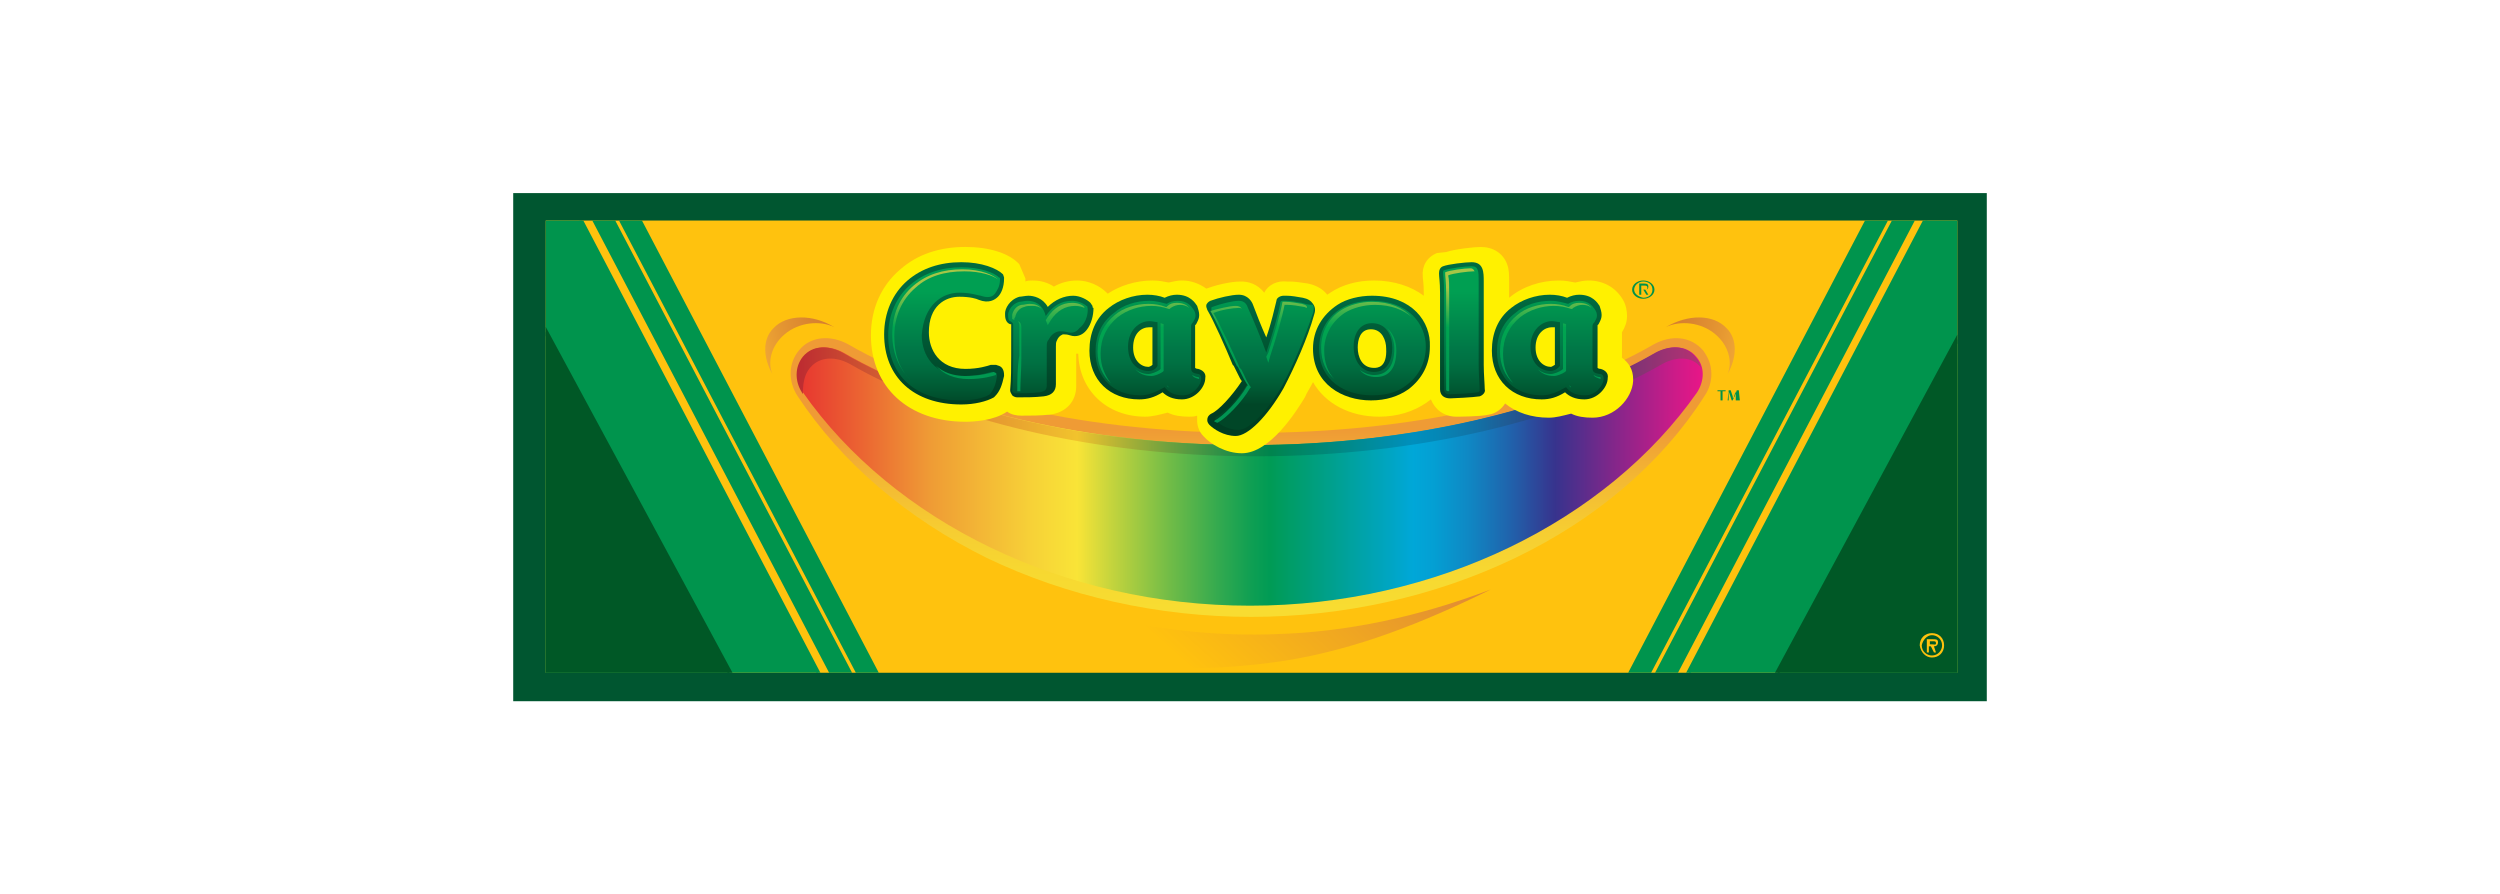 <?xml version="1.0" encoding="utf-8"?>
<!-- Generator: Adobe Illustrator 17.1.0, SVG Export Plug-In . SVG Version: 6.00 Build 0)  -->
<!DOCTYPE svg PUBLIC "-//W3C//DTD SVG 1.1//EN" "http://www.w3.org/Graphics/SVG/1.1/DTD/svg11.dtd">
<svg version="1.1" id="Layer_1" xmlns="http://www.w3.org/2000/svg" xmlns:xlink="http://www.w3.org/1999/xlink" x="0px" y="0px"
	 viewBox="0 0 246 88" enable-background="new 0 0 246 88" xml:space="preserve">
<g>
	<rect x="50.5" y="19" fill-rule="evenodd" clip-rule="evenodd" fill="#005630" width="145" height="50"/>
	<g>
		<defs>
			<rect id="SVGID_1_" x="53.7" y="21.7" width="138.9" height="44.5"/>
		</defs>
		<use xlink:href="#SVGID_1_"  overflow="visible" fill="#FFC20E"/>
		<clipPath id="SVGID_2_">
			<use xlink:href="#SVGID_1_"  overflow="visible"/>
		</clipPath>
		<g clip-path="url(#SVGID_2_)">
			<g>
				<g>
					<polygon fill-rule="evenodd" clip-rule="evenodd" fill="#00944D" points="47.6,3.3 47.6,69 82,69 					"/>
					<path fill="#00944D" d="M82.3,69.2h-35V3.3l0.4-0.1L82.3,69.2z M47.8,68.8h33.9L47.8,4.1V68.8z"/>
				</g>
				<g>
					<polygon fill-rule="evenodd" clip-rule="evenodd" fill="#005826" points="46.5,19.3 46.5,69 73.3,69 					"/>
					<path fill="#005826" d="M73.7,69.2H46.3V19.3l0.4-0.1L73.7,69.2z M46.7,68.8H73L46.7,20.1V68.8z"/>
				</g>
				
					<rect x="22.3" y="35" transform="matrix(0.464 0.886 -0.886 0.464 67.751 -39.983)" fill="#00944D" width="89.2" height="2"/>
				
					<rect x="22.7" y="30.7" transform="matrix(0.464 0.886 -0.886 0.464 64.151 -42.608)" fill="#00944D" width="89.2" height="2"/>
			</g>
			<rect x="47.6" y="-7.9" fill="none" width="40.8" height="76.8"/>
		</g>
		<g clip-path="url(#SVGID_2_)">
			<g>
				<g>
					<polygon fill-rule="evenodd" clip-rule="evenodd" fill="#00944D" points="199.1,3.3 199.1,69 164.7,69 					"/>
					<path fill="#00944D" d="M199.3,69.2h-35l0.2-0.3l34.4-65.7l0.4,0.1V69.2z M165,68.8h33.9V4.1L165,68.8z"/>
				</g>
				<g>
					<polygon fill-rule="evenodd" clip-rule="evenodd" fill="#005826" points="200.2,19.3 200.2,69 173.4,69 					"/>
					<path fill="#005826" d="M200.4,69.2H173l0.2-0.3L200,19.2l0.4,0.1V69.2z M173.7,68.8H200V20.1L173.7,68.8z"/>
				</g>
				
					<rect x="178.8" y="-8.6" transform="matrix(0.886 0.464 -0.464 0.886 37.15 -79.224)" fill="#00944D" width="2" height="89.2"/>
				
					<rect x="178.4" y="-12.9" transform="matrix(0.886 0.464 -0.464 0.886 35.122 -79.541)" fill="#00944D" width="2" height="89.2"/>
			</g>
			<rect x="158.3" y="-7.9" fill="none" width="40.8" height="76.8"/>
		</g>
	</g>
	<path fill-rule="evenodd" clip-rule="evenodd" fill="#FFC20E" d="M190.1,64.7c0.7,0,1.2-0.5,1.2-1.2c0-0.7-0.5-1.2-1.2-1.2
		c-0.7,0-1.2,0.5-1.2,1.2C189,64.2,189.5,64.7,190.1,64.7z M190.1,62.5c0.5,0,1,0.4,1,1c0,0.5-0.4,1-1,1c-0.5,0-1-0.4-1-1
		C189.2,63,189.6,62.5,190.1,62.5z M190.3,63.6c0.2,0,0.4-0.1,0.4-0.4c0-0.3-0.2-0.3-0.5-0.3h-0.6v1.3h0.2v-0.6h0.2l0.3,0.6h0.2
		L190.3,63.6z M190.2,63.1c0.2,0,0.3,0,0.3,0.2c0,0.2-0.2,0.1-0.4,0.1h-0.2v-0.3H190.2z"/>
	<g>
		
			<linearGradient id="SVGID_3_" gradientUnits="userSpaceOnUse" x1="310.19" y1="410.684" x2="310.19" y2="391.844" gradientTransform="matrix(1 0 0 1 -187.166 -349.513)">
			<stop  offset="0" style="stop-color:#F8DD31"/>
			<stop  offset="0.241" style="stop-color:#F7D931"/>
			<stop  offset="0.492" style="stop-color:#F6CC32"/>
			<stop  offset="0.746" style="stop-color:#F3B833"/>
			<stop  offset="1" style="stop-color:#EF9B35"/>
		</linearGradient>
		<path fill="url(#SVGID_3_)" d="M167.6,34.5c-1.2-1.4-3.1-1.6-4.9-0.6c-9.5,5.5-24,8.7-39.6,8.7c-15.7,0-30.1-3.2-39.6-8.7
			c-1.8-1-3.8-0.8-4.9,0.6c-1,1.2-1.1,3-0.1,4.5c4.3,6.5,10.7,12,18.6,15.9c7.9,3.8,16.9,5.8,26,5.8c9.1,0,18.1-2,26-5.8
			c7.9-3.8,14.4-9.3,18.6-15.9c0.5-0.7,0.7-1.5,0.7-2.2C168.4,35.9,168.1,35.2,167.6,34.5z"/>
		<g>
			<g>
				
					<linearGradient id="SVGID_4_" gradientUnits="userSpaceOnUse" x1="205.596" y1="-368.061" x2="237.32" y2="-397.547" gradientTransform="matrix(0.98 0 0 0.813 -98.621 369.051)">
					<stop  offset="0.324" style="stop-color:#FFC20E"/>
					<stop  offset="0.651" style="stop-color:#F0A721"/>
					<stop  offset="0.978" style="stop-color:#DF8836"/>
				</linearGradient>
				<path fill="url(#SVGID_4_)" d="M93.1,62.1c11.9,3.6,23.2,4.5,33.4,2.9c6.9-1.1,13.5-3.7,20.2-7c-7.1,2.7-14.2,4.2-21.2,4.4
					c-10.4,0.4-21.3-2-32.5-7"/>
			</g>
			<g>
				
					<linearGradient id="SVGID_5_" gradientUnits="userSpaceOnUse" x1="8248.076" y1="1219.615" x2="8255.3" y2="1219.615" gradientTransform="matrix(-0.979 -0.204 -0.204 0.979 8494.423 523.038)">
					<stop  offset="0" style="stop-color:#EEA434"/>
					<stop  offset="0.243" style="stop-color:#E59732"/>
					<stop  offset="0.689" style="stop-color:#D98430"/>
					<stop  offset="1" style="stop-color:#D47D2F"/>
				</linearGradient>
				<path fill="url(#SVGID_5_)" d="M169.9,32.3c1.1,1.1,1,2.9,0.1,4.5c0.5-1.2,0.1-2.8-1.2-3.9c-1.4-1.2-3.5-1.4-4.9-0.7
					C166.1,30.9,168.6,30.9,169.9,32.3z"/>
			</g>
			<g>
				
					<linearGradient id="SVGID_6_" gradientUnits="userSpaceOnUse" x1="1013.055" y1="-287.99" x2="1020.28" y2="-287.99" gradientTransform="matrix(0.979 -0.204 0.204 0.979 -857.747 523.038)">
					<stop  offset="0" style="stop-color:#EEA434"/>
					<stop  offset="0.243" style="stop-color:#E59732"/>
					<stop  offset="0.689" style="stop-color:#D98430"/>
					<stop  offset="1" style="stop-color:#D47D2F"/>
				</linearGradient>
				<path fill="url(#SVGID_6_)" d="M76.1,32.3c-1.1,1.1-1,2.9-0.1,4.5c-0.5-1.2-0.1-2.8,1.2-3.9c1.4-1.2,3.5-1.4,4.9-0.7
					C80,30.9,77.4,30.9,76.1,32.3z"/>
			</g>
		</g>
		
			<linearGradient id="SVGID_7_" gradientUnits="userSpaceOnUse" x1="235.16" y1="376.008" x2="324.226" y2="376.008" gradientTransform="matrix(1 0 0 1 -156.671 -329.173)">
			<stop  offset="0" style="stop-color:#E73530"/>
			<stop  offset="7.009319e-02" style="stop-color:#EB6432"/>
			<stop  offset="0.146" style="stop-color:#EF9B35"/>
			<stop  offset="0.164" style="stop-color:#F0A435"/>
			<stop  offset="0.26" style="stop-color:#F7D237"/>
			<stop  offset="0.309" style="stop-color:#F9E437"/>
			<stop  offset="0.347" style="stop-color:#C4D43D"/>
			<stop  offset="0.411" style="stop-color:#71BC47"/>
			<stop  offset="0.464" style="stop-color:#34AA4F"/>
			<stop  offset="0.502" style="stop-color:#0E9F53"/>
			<stop  offset="0.522" style="stop-color:#009B55"/>
			<stop  offset="0.68" style="stop-color:#00A7D8"/>
			<stop  offset="0.703" style="stop-color:#049FD3"/>
			<stop  offset="0.741" style="stop-color:#0F88C4"/>
			<stop  offset="0.787" style="stop-color:#2063AC"/>
			<stop  offset="0.837" style="stop-color:#37338D"/>
			<stop  offset="0.903" style="stop-color:#84268A"/>
			<stop  offset="0.969" style="stop-color:#CC1B88"/>
			<stop  offset="1" style="stop-color:#E81687"/>
		</linearGradient>
		<path fill="url(#SVGID_7_)" d="M166.9,35.1c-1-1.2-2.6-1.1-3.9-0.4c-9.5,5.5-24,9.1-40,9.1h0c-16,0-30.5-3.6-40-9.1
			c-1.3-0.7-2.9-0.8-3.9,0.4c-0.8,1-0.8,2.4-0.1,3.5c8.9,12.7,25.6,21,44,21c18.3,0,35.1-8.3,44-21
			C167.7,37.5,167.8,36.1,166.9,35.1z"/>
		
			<linearGradient id="SVGID_8_" gradientUnits="userSpaceOnUse" x1="94.099" y1="63.718" x2="183.101" y2="63.718" gradientTransform="matrix(1 0 0 1 -15.61 -24.194)">
			<stop  offset="0" style="stop-color:#BD2B31"/>
			<stop  offset="0.146" style="stop-color:#DD7932"/>
			<stop  offset="0.309" style="stop-color:#F1C32D"/>
			<stop  offset="0.343" style="stop-color:#C4B733"/>
			<stop  offset="0.408" style="stop-color:#71A23E"/>
			<stop  offset="0.462" style="stop-color:#349246"/>
			<stop  offset="0.502" style="stop-color:#0E884B"/>
			<stop  offset="0.522" style="stop-color:#00844D"/>
			<stop  offset="0.68" style="stop-color:#008FBD"/>
			<stop  offset="0.708" style="stop-color:#0587B6"/>
			<stop  offset="0.753" style="stop-color:#1370A5"/>
			<stop  offset="0.809" style="stop-color:#294B88"/>
			<stop  offset="0.837" style="stop-color:#363677"/>
			<stop  offset="0.872" style="stop-color:#543576"/>
			<stop  offset="0.959" style="stop-color:#9B3273"/>
			<stop  offset="1" style="stop-color:#B73172"/>
		</linearGradient>
		<path fill="url(#SVGID_8_)" d="M79.7,36.2c1-1.2,2.6-1.1,3.9-0.4c9.5,5.5,24,9.1,40,9.1h0c16,0,30.5-3.6,40-9.1
			c1.3-0.7,2.9-0.8,3.8,0.4c-0.1-0.4-0.3-0.8-0.6-1.1c-1-1.2-2.6-1.1-3.9-0.4c-9.5,5.5-24,9.1-40,9.1h0c-16,0-30.5-3.6-40-9.1
			c-1.3-0.7-2.9-0.8-3.9,0.4c-0.8,1-0.8,2.4-0.1,3.5c0,0.1,0.1,0.1,0.1,0.2C79,37.9,79.1,36.9,79.7,36.2z"/>
		<g>
			<path fill="#FFF100" d="M141.4,24.9c-1,0.4-1.5,1.3-1.4,2.3c0,0,0,0,0,0c0,0.3,0.1,0.6,0.1,1.7v0.2c-1.2-0.9-2.9-1.5-4.9-1.5h0
				c-1.6,0-3.1,0.4-4.3,1.2c-0.1,0.1-0.2,0.1-0.3,0.2c-0.3-0.4-0.9-0.9-1.9-1.1c0,0,0,0,0,0c-0.7-0.1-1.3-0.2-1.8-0.2
				c0,0-0.3,0-0.3,0c-0.9-0.1-1.8,0.3-2.2,1.1c-0.7-0.9-1.6-1.1-2.3-1.1c-1.1,0-2.6,0.4-3.4,0.7l0,0c0,0,0,0,0,0
				c-0.7-0.5-1.5-0.8-2.4-0.8c-0.4,0-0.9,0.1-1.3,0.2c-0.5-0.1-1-0.2-1.6-0.2c-1.6,0-3.2,0.5-4.4,1.3l-0.1-0.1
				c-0.7-0.7-1.8-1.2-2.9-1.2c-0.8,0-1.6,0.2-2.3,0.6c-0.6-0.4-1.3-0.6-2.1-0.6c-0.2,0-0.5,0-0.7,0.1c0-0.1,0-0.1,0-0.2
				c0,0,0-0.1,0-0.1c0,0-0.6-1.4-0.6-1.4l0,0c-1-1.1-3-1.7-5.3-1.7c-2.5,0-4.7,0.7-6.4,2.2c-1.9,1.6-2.9,3.9-2.9,6.5
				c0,5.1,3.7,8.5,9.3,8.5c0.8,0,2.8-0.1,4.1-1c0.4,0.3,0.9,0.4,1.4,0.4h0c1,0,1.8,0,2.8-0.1c1.6-0.2,2.6-1.3,2.6-2.8
				c0,0,0-2.4,0-3.2c0.1,0,0.1,0,0.2,0c0.1,3.6,2.8,6.2,6.6,6.2c0.7,0,1.4-0.2,2.2-0.4c0.6,0.3,1.3,0.4,2.1,0.4c0.3,0,0.5,0,0.8-0.1
				c0,0.1,0,0.3,0,0.4v0.1c0,0.5,0.2,1.1,0.6,1.5c0.7,0.8,2.2,1.7,3.8,1.7c2.8,0,5.4-4.2,6.2-5.5c0.2-0.5,0.5-0.9,0.8-1.5
				c1.2,2.1,3.6,3.4,6.5,3.4c1.8,0,3.4-0.5,4.7-1.4c0.1-0.1,0.3-0.2,0.4-0.3c0.4,1,1.3,1.7,2.5,1.7c0,0,2.4,0,3.2-0.2c0,0,0,0,0,0
				c0.7-0.1,1.3-0.6,1.6-1.1c1.1,0.9,2.6,1.4,4.3,1.4c0.7,0,1.4-0.2,2.2-0.4c0.6,0.3,1.3,0.4,2.1,0.4c2.2,0,3.9-1.9,4-3.6
				c0-0.1,0-0.1,0-0.2c0-0.9-0.4-1.6-1.1-2.1c0-0.9,0-2,0-2.5c0.3-0.5,0.5-1,0.5-1.6c0-0.5-0.1-1.1-0.4-1.6
				c-0.7-1.2-1.9-1.9-3.4-1.9c-0.4,0-0.9,0.1-1.3,0.2c-0.5-0.1-1-0.2-1.6-0.2c-1.8,0-3.6,0.6-4.9,1.7c0,0,0,0,0,0v-1.5
				c0-0.7,0-1.3-0.2-1.8c-0.4-1.1-1.4-1.7-2.6-1.7c-0.6,0-2.5,0.2-3.4,0.5L141.4,24.9z"/>
		</g>
		<g>
			
				<linearGradient id="SVGID_9_" gradientUnits="userSpaceOnUse" x1="-971.412" y1="-807.665" x2="-971.412" y2="-793.343" gradientTransform="matrix(0.748 0 0 0.723 829.414 613.273)">
				<stop  offset="0" style="stop-color:#006A40"/>
				<stop  offset="1" style="stop-color:#003D22"/>
			</linearGradient>
			<path fill="url(#SVGID_9_)" d="M107.5,30.1L107.5,30.1l-0.2-0.3c-0.3-0.3-1-0.7-1.7-0.7c-0.9,0-1.8,0.4-2.5,1.1
				c-0.5-0.9-1.4-1.1-1.9-1.1c-0.3,0-0.7,0.1-0.9,0.1c0,0,0,0,0,0c-1,0.3-1.4,1.2-1.4,1.6c0,0.1,0,0.1,0,0.2c0,0.5,0.2,0.8,0.5,0.9
				c0,0,0,0,0.1,0c0,0,0,3.1,0,3.1c0,1.1,0,2.3-0.1,3.4l0,0c0,0,0,0,0,0c0,0.2,0.1,0.3,0.2,0.5c0.1,0.1,0.3,0.2,0.5,0.2h0
				c0.9,0,1.7,0,2.6-0.1c0.8-0.1,1.2-0.5,1.2-1.2v-3.7c0-0.3,0-0.4,0.1-0.6c0.2-0.5,0.6-0.6,0.6-0.6c0.2,0,0.4,0,0.7,0.1
				c0.6,0.2,1.2,0,1.6-0.5c0.5-0.6,0.7-1.5,0.7-2.2C107.5,30.3,107.5,30.2,107.5,30.1z"/>
			
				<linearGradient id="SVGID_10_" gradientUnits="userSpaceOnUse" x1="-943.654" y1="-807.671" x2="-943.654" y2="-793.344" gradientTransform="matrix(0.748 0 0 0.723 829.414 613.273)">
				<stop  offset="0" style="stop-color:#006A40"/>
				<stop  offset="1" style="stop-color:#003D22"/>
			</linearGradient>
			<path fill="url(#SVGID_10_)" d="M119.2,40.7c-0.2,0.1-0.4,0.3-0.4,0.6v0.1c0,0.1,0.1,0.3,0.2,0.4c0.4,0.4,1.4,1.1,2.6,1.1
				c1.2,0,3.1-1.9,4.7-4.7c1.1-2.1,2.4-5,3-7.2c0.1-0.3,0.2-0.7-0.1-1.1c-0.2-0.3-0.5-0.5-1-0.6c0,0,0,0,0,0
				c-0.6-0.1-1.1-0.2-1.6-0.2c0,0-0.3,0-0.3,0c-0.3,0-0.7,0.2-0.7,0.5l0,0c-0.2,0.8-0.5,2.2-1,3.6c-0.5-1.1-1-2.4-1.3-3.2
				c-0.1-0.3-0.5-1-1.4-1h0c-0.7,0-2,0.3-2.8,0.6l0,0c-0.2,0.1-0.3,0.2-0.4,0.4l0,0.2l0.1,0.3l0,0c0.6,1,1.8,3.7,2.5,5.4l0.1,0.1
				c0,0,0.6,1.2,0.6,1.2c0,0,0.1,0.2,0.2,0.3C121.2,39,119.9,40.4,119.2,40.7L119.2,40.7z"/>
			
				<linearGradient id="SVGID_11_" gradientUnits="userSpaceOnUse" x1="-928.829" y1="-807.664" x2="-928.829" y2="-793.342" gradientTransform="matrix(0.748 0 0 0.723 829.414 613.273)">
				<stop  offset="0" style="stop-color:#006A40"/>
				<stop  offset="1" style="stop-color:#003D22"/>
			</linearGradient>
			<path fill="url(#SVGID_11_)" d="M135,29.1L135,29.1c-1.2,0-2.5,0.3-3.4,0.9c-1.5,1-2.4,2.5-2.4,4.3c0,3.5,2.9,5.1,5.7,5.1
				c1.5,0,2.7-0.4,3.7-1.1c1.3-1,2.1-2.4,2.1-4.2C140.8,31.7,139,29.1,135,29.1z M135.2,36.2c-1.2,0-1.6-1.1-1.6-2
				c0-0.7,0.2-1.8,1.3-1.8h0c1.1,0,1.5,1.1,1.5,1.9C136.5,36.2,135.5,36.2,135.2,36.2z"/>
			
				<linearGradient id="SVGID_12_" gradientUnits="userSpaceOnUse" x1="-917.068" y1="-807.665" x2="-917.068" y2="-793.341" gradientTransform="matrix(0.748 0 0 0.723 829.414 613.273)">
				<stop  offset="0" style="stop-color:#006A40"/>
				<stop  offset="1" style="stop-color:#003D22"/>
			</linearGradient>
			<path fill="url(#SVGID_12_)" d="M146,35.9v-8.2c0-0.9,0-1.9-1.2-1.9c-0.6,0-2.3,0.2-2.8,0.4c0,0,0,0,0,0
				c-0.3,0.1-0.4,0.4-0.4,0.7l0,0c0,0.4,0.1,0.8,0.1,1.9v9.5c0,0.6,0.4,0.9,1,0.9c0.2,0,2.3-0.1,2.9-0.2l0,0
				c0.3-0.1,0.6-0.4,0.5-0.7l0,0C146.1,37.9,146,36.8,146,35.9z"/>
			
				<linearGradient id="SVGID_13_" gradientUnits="userSpaceOnUse" x1="-985.155" y1="-807.665" x2="-985.155" y2="-793.343" gradientTransform="matrix(0.748 0 0 0.723 829.414 613.273)">
				<stop  offset="0" style="stop-color:#006A40"/>
				<stop  offset="1" style="stop-color:#003D22"/>
			</linearGradient>
			<path fill="url(#SVGID_13_)" d="M98.3,36L98,35.9c0,0-0.4,0-0.4,0l-0.1,0c-0.3,0.1-1.2,0.4-2.5,0.4c-2.6,0-3.6-1.9-3.6-3.6
				c0-2.6,1.6-3.5,3-3.5c1.1,0,1.7,0.2,1.9,0.3c1,0.4,1.6,0,1.9-0.3c0.3-0.3,0.6-0.9,0.6-1.8l0-0.1L98.7,27l0,0
				c-0.6-0.6-2.1-1.2-4.1-1.2c-2.1,0-3.9,0.6-5.3,1.8c-1.5,1.3-2.3,3.2-2.3,5.3c0,4.2,2.9,6.9,7.6,6.9c1.3,0,2.5-0.3,3.2-0.7l0,0
				l0.1-0.1c0,0,0,0,0,0c0.5-0.5,0.7-1.1,0.9-2l0-0.1C98.8,36.4,98.6,36.1,98.3,36z"/>
			
				<linearGradient id="SVGID_14_" gradientUnits="userSpaceOnUse" x1="-958.287" y1="-807.667" x2="-958.287" y2="-793.344" gradientTransform="matrix(0.748 0 0 0.723 829.414 613.273)">
				<stop  offset="0" style="stop-color:#006A40"/>
				<stop  offset="1" style="stop-color:#003D22"/>
			</linearGradient>
			<path fill="url(#SVGID_14_)" d="M117.9,36.3c-0.2,0-0.3-0.1-0.3-0.1c0,0,0,0,0-0.2v-4c0,0,0,0,0.1-0.1c0,0,0.1-0.2,0.1-0.2
				c0,0,0,0,0,0c0.1-0.2,0.2-0.4,0.2-0.7c0-0.3-0.1-0.6-0.2-0.9c-0.2-0.3-0.7-1.1-2-1.1c-0.4,0-0.8,0.1-1.2,0.3
				c-0.5-0.2-1.1-0.3-1.7-0.3c-1.4,0-2.8,0.5-3.8,1.3c-1.3,1-1.9,2.5-1.9,4.2c0,2.9,2,4.8,4.9,4.8c0.8,0,1.5-0.2,2.3-0.7
				c0.4,0.4,1,0.7,1.9,0.7c1.3,0,2.3-1.2,2.3-2.1C118.7,36.7,118.3,36.4,117.9,36.3z M113,36.1c-0.7,0-1.5-0.6-1.5-1.9
				c0-1.4,0.8-2,1.6-2c0.1,0,0.2,0,0.3,0c0,0.6,0,3.3,0,3.7C113.3,36,113.1,36.1,113,36.1z"/>
			
				<linearGradient id="SVGID_15_" gradientUnits="userSpaceOnUse" x1="-951.396" y1="-797.786" x2="-951.396" y2="-797.786" gradientTransform="matrix(0.748 0 0 0.723 829.414 613.273)">
				<stop  offset="0" style="stop-color:#006A40"/>
				<stop  offset="1" style="stop-color:#003D22"/>
			</linearGradient>
			<polygon fill="url(#SVGID_15_)" points="118.1,36.3 118.1,36.3 118.2,36.3 			"/>
			
				<linearGradient id="SVGID_16_" gradientUnits="userSpaceOnUse" x1="-905.378" y1="-807.667" x2="-905.378" y2="-793.344" gradientTransform="matrix(0.748 0 0 0.723 829.414 613.273)">
				<stop  offset="0" style="stop-color:#006A40"/>
				<stop  offset="1" style="stop-color:#003D22"/>
			</linearGradient>
			<path fill="url(#SVGID_16_)" d="M157.5,36.3C157.5,36.3,157.5,36.3,157.5,36.3c-0.2,0-0.3-0.1-0.3-0.1c0,0,0,0,0-0.2v-4
				c0,0,0,0,0.1-0.1c0,0,0.1-0.2,0.1-0.2c0,0,0,0,0,0c0.1-0.2,0.2-0.4,0.2-0.7c0-0.3-0.1-0.6-0.2-0.9c-0.2-0.3-0.7-1.1-2-1.1
				c-0.4,0-0.8,0.1-1.2,0.3c-0.5-0.2-1.1-0.3-1.7-0.3c-1.4,0-2.8,0.5-3.8,1.3c-1.3,1-1.9,2.5-1.9,4.2c0,2.9,2,4.8,4.9,4.8
				c0.8,0,1.5-0.2,2.3-0.7c0.4,0.4,1,0.7,1.9,0.7c1.3,0,2.3-1.2,2.3-2.1C158.3,36.7,157.9,36.4,157.5,36.3z M152.6,36.1
				c-0.7,0-1.5-0.6-1.5-1.9c0-1.4,0.9-2,1.6-2c0.1,0,0.2,0,0.3,0c0,0.6,0,3.3,0,3.7C152.8,36,152.7,36.1,152.6,36.1z"/>
		</g>
		<g>
			
				<linearGradient id="SVGID_17_" gradientUnits="userSpaceOnUse" x1="-971.413" y1="-807.538" x2="-971.413" y2="-792.151" gradientTransform="matrix(0.748 0 0 0.723 829.414 612.55)">
				<stop  offset="0" style="stop-color:#009F52"/>
				<stop  offset="0.5" style="stop-color:#007847"/>
				<stop  offset="0.638" style="stop-color:#007042"/>
				<stop  offset="0.857" style="stop-color:#005933"/>
				<stop  offset="1" style="stop-color:#004627"/>
			</linearGradient>
			<path fill="url(#SVGID_17_)" d="M107,30.2c0,0,0-0.1-0.1-0.1l0,0c-0.2-0.2-0.8-0.5-1.4-0.5c-1.1,0-1.9,0.5-2.6,1.5
				c-0.3-1.2-1.1-1.5-1.8-1.5c-0.3,0-0.6,0.1-0.8,0.1c-1,0.3-1.1,1.2-1.1,1.2c0,0.4,0,0.6,0.2,0.7c0,0,0,0,0,0
				c0.2,0.1,0.3,0.2,0.3,0.4v3.1c0,1.1,0,2.3-0.1,3.4l0,0c0,0,0,0.1,0.1,0.1c0,0,0.1,0.1,0.1,0.1h0c0.9,0,1.7,0,2.5-0.1
				c0.6-0.1,0.7-0.3,0.7-0.7v-3.7c0-0.4,0-0.6,0.2-0.8c0.3-0.6,0.8-0.8,1.1-0.8c0.2,0,0.4,0,0.8,0.1c0.4,0.1,0.8,0,1.1-0.4
				C107,31.7,107.1,30.6,107,30.2z"/>
			
				<linearGradient id="SVGID_18_" gradientUnits="userSpaceOnUse" x1="-943.656" y1="-807.538" x2="-943.656" y2="-792.153" gradientTransform="matrix(0.748 0 0 0.723 829.414 612.55)">
				<stop  offset="0" style="stop-color:#009F52"/>
				<stop  offset="0.5" style="stop-color:#007847"/>
				<stop  offset="0.638" style="stop-color:#007042"/>
				<stop  offset="0.857" style="stop-color:#005933"/>
				<stop  offset="1" style="stop-color:#004627"/>
			</linearGradient>
			<path fill="url(#SVGID_18_)" d="M128.1,29.8C128.1,29.8,128.1,29.8,128.1,29.8c-0.6-0.1-1.1-0.2-1.6-0.2c0,0-0.3,0-0.3,0
				c-0.1,0-0.2,0.1-0.2,0.1l0,0c-0.2,1.2-0.8,3.2-1.4,5c-0.5-1.4-1.3-3.3-1.8-4.4c-0.1-0.3-0.3-0.7-0.9-0.7h0
				c-0.6,0-1.8,0.3-2.6,0.6l0,0c-0.1,0-0.1,0.1-0.1,0.1c0,0,0,0,0,0.1c0,0,0,0.1,0,0.1l0,0c0.6,1,1.8,3.8,2.6,5.4l0.1,0.1
				c0,0,0.6,1.2,0.6,1.2c0.1,0.3,0.2,0.5,0.3,0.5c-0.8,1.4-2.3,2.9-3.1,3.3l0,0c-0.1,0-0.1,0.1-0.1,0.2v0.1c0,0,0,0.1,0.1,0.1
				c0.3,0.4,1.2,0.9,2.2,0.9c0.9,0,2.7-1.6,4.3-4.4c1.1-2,2.3-5,3-7.1c0.1-0.3,0.1-0.6,0-0.8C128.7,30,128.4,29.9,128.1,29.8z"/>
			
				<linearGradient id="SVGID_19_" gradientUnits="userSpaceOnUse" x1="-928.829" y1="-807.538" x2="-928.829" y2="-792.15" gradientTransform="matrix(0.748 0 0 0.723 829.414 612.55)">
				<stop  offset="0" style="stop-color:#009F52"/>
				<stop  offset="0.5" style="stop-color:#007847"/>
				<stop  offset="0.638" style="stop-color:#007042"/>
				<stop  offset="0.857" style="stop-color:#005933"/>
				<stop  offset="1" style="stop-color:#004627"/>
			</linearGradient>
			<path fill="url(#SVGID_19_)" d="M135,29.6L135,29.6c-1.2,0-2.3,0.3-3.1,0.8c-1.4,0.9-2.1,2.3-2.1,3.9c0,3.2,2.6,4.6,5.2,4.6
				c1.4,0,2.5-0.3,3.4-1c1.2-0.9,1.9-2.2,1.9-3.8C140.3,31.9,138.6,29.6,135,29.6z M135.2,36.6c-1.2,0-2-1-2-2.5
				c0-1.4,0.7-2.3,1.8-2.3h0c1.4,0,2,1.2,2,2.4C137,35.3,136.6,36.6,135.2,36.6z"/>
			
				<linearGradient id="SVGID_20_" gradientUnits="userSpaceOnUse" x1="-917.067" y1="-807.539" x2="-917.067" y2="-792.152" gradientTransform="matrix(0.748 0 0 0.723 829.414 612.55)">
				<stop  offset="0" style="stop-color:#009F52"/>
				<stop  offset="0.5" style="stop-color:#007847"/>
				<stop  offset="0.638" style="stop-color:#007042"/>
				<stop  offset="0.857" style="stop-color:#005933"/>
				<stop  offset="1" style="stop-color:#004627"/>
			</linearGradient>
			<path fill="url(#SVGID_20_)" d="M145.5,35.9v-8.2c0-1,0-1.5-0.7-1.5c-0.6,0-2.2,0.2-2.7,0.4l0,0c-0.1,0-0.1,0.1-0.1,0.2l0,0
				c0,0.4,0.1,0.8,0.1,2v9.5c0,0.2,0.1,0.5,0.5,0.5c0.3,0,2.3-0.1,2.8-0.2l0,0c0.1,0,0.2-0.1,0.2-0.2l0,0
				C145.6,37.9,145.5,36.9,145.5,35.9z"/>
			
				<linearGradient id="SVGID_21_" gradientUnits="userSpaceOnUse" x1="-985.154" y1="-807.538" x2="-985.154" y2="-792.152" gradientTransform="matrix(0.748 0 0 0.723 829.414 612.55)">
				<stop  offset="0" style="stop-color:#009F52"/>
				<stop  offset="0.5" style="stop-color:#007847"/>
				<stop  offset="0.638" style="stop-color:#007042"/>
				<stop  offset="0.857" style="stop-color:#005933"/>
				<stop  offset="1" style="stop-color:#004627"/>
			</linearGradient>
			<path fill="url(#SVGID_21_)" d="M94.4,28.8c1.2,0,1.9,0.3,2.1,0.3c0.6,0.2,1.1,0.2,1.4-0.2c0.2-0.3,0.5-0.7,0.5-1.4l0-0.1
				c0,0,0-0.1-0.1-0.1l0,0c-0.5-0.5-1.9-1-3.7-1c-2,0-3.7,0.6-5,1.7c-1.4,1.2-2.2,3-2.2,5c0,4,2.7,6.4,7.1,6.4
				c1.2,0,2.3-0.2,2.9-0.6l0,0c0,0,0,0,0,0l0,0c0.4-0.5,0.6-1,0.7-1.8l0-0.1c0-0.1,0-0.2-0.1-0.2l-0.3-0.1c0,0-0.1,0-0.1,0l-0.1,0
				c-0.3,0.1-1.3,0.4-2.7,0.4c-2.8,0-4.1-2-4.1-4C90.9,30,92.7,28.8,94.4,28.8z"/>
			
				<linearGradient id="SVGID_22_" gradientUnits="userSpaceOnUse" x1="-958.287" y1="-807.538" x2="-958.287" y2="-792.151" gradientTransform="matrix(0.748 0 0 0.723 829.414 612.55)">
				<stop  offset="0" style="stop-color:#009F52"/>
				<stop  offset="0.5" style="stop-color:#007847"/>
				<stop  offset="0.638" style="stop-color:#007042"/>
				<stop  offset="0.857" style="stop-color:#005933"/>
				<stop  offset="1" style="stop-color:#004627"/>
			</linearGradient>
			<path fill="url(#SVGID_22_)" d="M117.9,36.8c-0.6-0.1-0.7-0.2-0.7-0.7v-4c0-0.2,0.1-0.3,0.2-0.4l0.1-0.2c0.2-0.3,0.2-0.7-0.1-1.1
				c-0.2-0.3-0.6-0.8-1.5-0.8c-0.4,0-0.8,0.1-1.1,0.3c-0.4-0.1-1-0.3-1.7-0.3c-1.3,0-2.6,0.4-3.5,1.2c-1.2,0.9-1.8,2.2-1.8,3.8
				c0,2.6,1.8,4.3,4.4,4.3c0.8,0,1.5-0.3,2.4-0.8c0.4,0.5,0.9,0.8,1.8,0.8c1.1,0,1.8-1.1,1.8-1.6C118.2,36.9,118,36.8,117.9,36.8z
				 M113,36.5c-1,0-2-0.7-2-2.4c0-1.6,1.1-2.5,2.1-2.5c0.3,0,0.6,0.1,0.8,0.1c0,0.2,0,4.2,0,4.3C113.7,36.4,113.3,36.5,113,36.5z"/>
			
				<linearGradient id="SVGID_23_" gradientUnits="userSpaceOnUse" x1="-905.376" y1="-807.538" x2="-905.376" y2="-792.151" gradientTransform="matrix(0.748 0 0 0.723 829.414 612.55)">
				<stop  offset="0" style="stop-color:#009F52"/>
				<stop  offset="0.5" style="stop-color:#007847"/>
				<stop  offset="0.638" style="stop-color:#007042"/>
				<stop  offset="0.857" style="stop-color:#005933"/>
				<stop  offset="1" style="stop-color:#004627"/>
			</linearGradient>
			<path fill="url(#SVGID_23_)" d="M157.4,36.8c-0.6-0.1-0.7-0.2-0.7-0.7v-4c0-0.2,0.1-0.3,0.2-0.4l0.1-0.2c0.2-0.3,0.2-0.7-0.1-1.1
				c-0.2-0.3-0.6-0.8-1.5-0.8c-0.4,0-0.8,0.1-1.1,0.3c-0.4-0.1-1-0.3-1.7-0.3c-1.3,0-2.6,0.4-3.5,1.2c-1.2,0.9-1.8,2.2-1.8,3.8
				c0,2.6,1.8,4.3,4.4,4.3c0.8,0,1.5-0.3,2.4-0.8c0.4,0.5,0.9,0.8,1.9,0.8c1.1,0,1.8-1.1,1.8-1.6C157.8,36.9,157.6,36.8,157.4,36.8z
				 M152.6,36.5c-1,0-2-0.7-2-2.4c0-1.6,1.1-2.5,2.1-2.5c0.3,0,0.6,0.1,0.8,0.1c0,0.2,0,4.2,0,4.3C153.2,36.4,152.8,36.5,152.6,36.5
				z"/>
		</g>
		<g>
			<g>
				
					<linearGradient id="SVGID_24_" gradientUnits="userSpaceOnUse" x1="-976.169" y1="-803.644" x2="-976.169" y2="-803.643" gradientTransform="matrix(0.748 0 0 0.723 829.414 612.55)">
					<stop  offset="5.618000e-03" style="stop-color:#A5C646"/>
					<stop  offset="0.365" style="stop-color:#00A550"/>
					<stop  offset="1" style="stop-color:#009452"/>
				</linearGradient>
				<polygon fill="url(#SVGID_24_)" points="99.6,31.4 99.6,31.4 99.6,31.4 				"/>
				
					<linearGradient id="SVGID_25_" gradientUnits="userSpaceOnUse" x1="-976.175" y1="-803.648" x2="-976.175" y2="-803.644" gradientTransform="matrix(0.748 0 0 0.723 829.414 612.55)">
					<stop  offset="5.618000e-03" style="stop-color:#A5C646"/>
					<stop  offset="0.365" style="stop-color:#00A550"/>
					<stop  offset="1" style="stop-color:#009452"/>
				</linearGradient>
				<path fill="url(#SVGID_25_)" d="M99.6,31.4C99.6,31.4,99.6,31.4,99.6,31.4C99.6,31.4,99.6,31.4,99.6,31.4z"/>
				
					<linearGradient id="SVGID_26_" gradientUnits="userSpaceOnUse" x1="-969.104" y1="-808.185" x2="-969.104" y2="-793.126" gradientTransform="matrix(0.748 0 0 0.723 829.414 612.55)">
					<stop  offset="5.618000e-03" style="stop-color:#A5C646"/>
					<stop  offset="0.365" style="stop-color:#00A550"/>
					<stop  offset="1" style="stop-color:#009452"/>
				</linearGradient>
				<path fill="url(#SVGID_26_)" d="M103.1,32l0.3-0.5c0.6-0.9,1.4-1.4,2.4-1.4c0.4,0,0.7,0.1,0.9,0.2c0,0,0-0.1,0-0.1
					c-0.2-0.2-0.6-0.4-1.2-0.4c-1,0-1.8,0.5-2.4,1.4l-0.2,0.3L103.1,32z"/>
				
					<linearGradient id="SVGID_27_" gradientUnits="userSpaceOnUse" x1="-975.359" y1="-808.184" x2="-975.359" y2="-793.123" gradientTransform="matrix(0.748 0 0 0.723 829.414 612.55)">
					<stop  offset="5.618000e-03" style="stop-color:#A5C646"/>
					<stop  offset="0.365" style="stop-color:#00A550"/>
					<stop  offset="1" style="stop-color:#009452"/>
				</linearGradient>
				<path fill="url(#SVGID_27_)" d="M100.1,38.5c0.1,0,0.2,0,0.3,0c0-1,0.1-2.1,0.1-3.2v-3.1c0-0.3-0.1-0.5-0.3-0.6
					c0,0.1,0.1,0.2,0.1,0.3v3.1C100.1,36.2,100.1,37.4,100.1,38.5z"/>
				
					<linearGradient id="SVGID_28_" gradientUnits="userSpaceOnUse" x1="-974.346" y1="-808.186" x2="-974.346" y2="-793.12" gradientTransform="matrix(0.748 0 0 0.723 829.414 612.55)">
					<stop  offset="5.618000e-03" style="stop-color:#A5C646"/>
					<stop  offset="0.365" style="stop-color:#00A550"/>
					<stop  offset="1" style="stop-color:#009452"/>
				</linearGradient>
				<path fill="url(#SVGID_28_)" d="M99.9,31.2c0,0,0.1-0.8,0.9-1c0.2-0.1,0.5-0.1,0.8-0.1c0.4,0,0.7,0.1,0.9,0.3
					c-0.3-0.4-0.7-0.5-1.2-0.5c-0.3,0-0.5,0.1-0.8,0.1c-0.8,0.2-0.9,1-0.9,1c0,0.3,0,0.4,0,0.4c0.1,0,0.2,0.1,0.2,0.1
					C99.8,31.4,99.8,31.3,99.9,31.2z"/>
				
					<linearGradient id="SVGID_29_" gradientUnits="userSpaceOnUse" x1="-976.166" y1="-803.643" x2="-976.166" y2="-803.642" gradientTransform="matrix(0.748 0 0 0.723 829.414 612.55)">
					<stop  offset="5.618000e-03" style="stop-color:#A5C646"/>
					<stop  offset="0.365" style="stop-color:#00A550"/>
					<stop  offset="1" style="stop-color:#009452"/>
				</linearGradient>
				<polygon fill="url(#SVGID_29_)" points="99.6,31.4 99.6,31.4 99.6,31.4 				"/>
			</g>
			<g>
				
					<linearGradient id="SVGID_30_" gradientUnits="userSpaceOnUse" x1="-940.102" y1="-808.185" x2="-940.102" y2="-793.126" gradientTransform="matrix(0.748 0 0 0.723 829.414 612.55)">
					<stop  offset="5.618000e-03" style="stop-color:#A5C646"/>
					<stop  offset="0.365" style="stop-color:#00A550"/>
					<stop  offset="1" style="stop-color:#009452"/>
				</linearGradient>
				<path fill="url(#SVGID_30_)" d="M124.8,35.7L125,35c0.6-1.8,1.2-3.9,1.4-5c0.1,0,0.3,0,0.3,0c0.5,0,1,0.1,1.6,0.2
					c0.1,0,0.2,0.1,0.3,0.1c0,0,0-0.1,0-0.1c0-0.1-0.1-0.2-0.5-0.3c-0.6-0.1-1.1-0.2-1.6-0.2c0,0-0.2,0-0.3,0
					c-0.2,1.1-0.8,3.2-1.4,5l-0.2,0.4L124.8,35.7z"/>
				
					<linearGradient id="SVGID_31_" gradientUnits="userSpaceOnUse" x1="-947.309" y1="-808.186" x2="-947.309" y2="-793.123" gradientTransform="matrix(0.748 0 0 0.723 829.414 612.55)">
					<stop  offset="5.618000e-03" style="stop-color:#A5C646"/>
					<stop  offset="0.365" style="stop-color:#00A550"/>
					<stop  offset="1" style="stop-color:#009452"/>
				</linearGradient>
				<path fill="url(#SVGID_31_)" d="M119.8,41.6c0.8-0.4,2.4-2,3.2-3.4l0.1-0.1l-0.1-0.1c0,0-0.3-0.5-0.3-0.5c0,0-0.6-1.3-0.6-1.2
					l-0.1-0.1c-0.7-1.6-2-4.4-2.6-5.4c0.7-0.3,1.9-0.5,2.5-0.5h0c0.1,0,0.2,0,0.3,0.1c-0.1-0.2-0.3-0.3-0.6-0.3h0
					c-0.6,0-1.8,0.3-2.5,0.5c0.6,1,1.8,3.8,2.6,5.4l0.1,0.1c0,0,0.6,1.2,0.6,1.2c0,0,0.3,0.5,0.3,0.5l0.1,0.1l-0.1,0.1
					c-0.8,1.4-2.4,3-3.2,3.4c0,0,0,0.1,0,0.1C119.6,41.5,119.7,41.6,119.8,41.6C119.8,41.6,119.8,41.6,119.8,41.6z"/>
			</g>
			<g>
				
					<linearGradient id="SVGID_32_" gradientUnits="userSpaceOnUse" x1="-928.008" y1="-808.183" x2="-928.008" y2="-793.125" gradientTransform="matrix(0.748 0 0 0.723 829.414 612.55)">
					<stop  offset="5.618000e-03" style="stop-color:#A5C646"/>
					<stop  offset="0.365" style="stop-color:#00A550"/>
					<stop  offset="1" style="stop-color:#009452"/>
				</linearGradient>
				<path fill="url(#SVGID_32_)" d="M135.4,37.1c1.3,0,2-0.9,2-2.6c0-0.9-0.3-1.7-0.9-2.2c0.4,0.5,0.7,1.2,0.7,2
					c0,1.7-0.7,2.6-2,2.6c-0.5,0-1-0.2-1.4-0.5C134.2,36.9,134.8,37.1,135.4,37.1z"/>
				
					<linearGradient id="SVGID_33_" gradientUnits="userSpaceOnUse" x1="-929.583" y1="-808.186" x2="-929.583" y2="-793.122" gradientTransform="matrix(0.748 0 0 0.723 829.414 612.55)">
					<stop  offset="5.618000e-03" style="stop-color:#A5C646"/>
					<stop  offset="0.365" style="stop-color:#00A550"/>
					<stop  offset="1" style="stop-color:#009452"/>
				</linearGradient>
				<path fill="url(#SVGID_33_)" d="M130.3,34.5c0-1.5,0.7-2.8,2-3.7c0.8-0.5,1.9-0.8,3-0.8h0c1.6,0,2.8,0.5,3.6,1.2
					c-0.8-0.9-2.1-1.5-3.9-1.5h0c-1.1,0-2.2,0.3-3,0.8c-1.3,0.8-2,2.2-2,3.7c0,1.4,0.5,2.4,1.3,3.1
					C130.7,36.7,130.3,35.7,130.3,34.5z"/>
			</g>
			
				<linearGradient id="SVGID_34_" gradientUnits="userSpaceOnUse" x1="-917.165" y1="-808.186" x2="-917.165" y2="-793.123" gradientTransform="matrix(0.748 0 0 0.723 829.414 612.55)">
				<stop  offset="5.618000e-03" style="stop-color:#A5C646"/>
				<stop  offset="0.365" style="stop-color:#00A550"/>
				<stop  offset="1" style="stop-color:#009452"/>
			</linearGradient>
			<path fill="url(#SVGID_34_)" d="M142.6,29.1c0-1.1,0-1.6-0.1-2c0.4-0.2,2-0.4,2.5-0.4c0,0,0.1,0,0.1,0c-0.1-0.2-0.2-0.3-0.4-0.3
				c-0.6,0-2.1,0.2-2.5,0.4c0,0.4,0.1,0.9,0.1,2v9.5c0,0.1,0,0.2,0.3,0.2V29.1z"/>
			<g>
				
					<linearGradient id="SVGID_35_" gradientUnits="userSpaceOnUse" x1="-982.299" y1="-808.187" x2="-982.299" y2="-793.123" gradientTransform="matrix(0.748 0 0 0.723 829.414 612.55)">
					<stop  offset="5.618000e-03" style="stop-color:#A5C646"/>
					<stop  offset="0.365" style="stop-color:#00A550"/>
					<stop  offset="1" style="stop-color:#009452"/>
				</linearGradient>
				<path fill="url(#SVGID_35_)" d="M98,36.7c-0.1,0-0.2-0.1-0.2-0.1c0,0,0,0,0,0C97.5,36.7,96.4,37,95,37c-1.3,0-2.2-0.4-2.9-1
					c0.7,0.8,1.8,1.3,3.2,1.3c1.4,0,2.4-0.3,2.7-0.4C98,36.8,98,36.8,98,36.7C98,36.8,98,36.7,98,36.7z"/>
				
					<linearGradient id="SVGID_36_" gradientUnits="userSpaceOnUse" x1="-985.159" y1="-808.185" x2="-985.159" y2="-793.124" gradientTransform="matrix(0.748 0 0 0.723 829.414 612.55)">
					<stop  offset="5.618000e-03" style="stop-color:#A5C646"/>
					<stop  offset="0.365" style="stop-color:#00A550"/>
					<stop  offset="1" style="stop-color:#009452"/>
				</linearGradient>
				<path fill="url(#SVGID_36_)" d="M88,33.1c0-1.9,0.7-3.6,2.1-4.8c1.2-1.1,2.8-1.6,4.8-1.6c1.6,0,2.8,0.4,3.3,0.8c0,0,0,0,0,0
					c0,0,0,0,0,0c0,0,0,0,0,0c-0.4-0.4-1.6-1-3.5-1c-1.9,0-3.5,0.5-4.8,1.6c-1.4,1.2-2.1,2.8-2.1,4.8c0,1.9,0.7,3.4,1.8,4.5
					C88.5,36.3,88,34.9,88,33.1z"/>
			</g>
			<g>
				
					<linearGradient id="SVGID_37_" gradientUnits="userSpaceOnUse" x1="-952.124" y1="-808.15" x2="-952.124" y2="-793.131" gradientTransform="matrix(0.748 0 0 0.723 829.414 612.55)">
					<stop  offset="5.618000e-03" style="stop-color:#A5C646"/>
					<stop  offset="0.365" style="stop-color:#00A550"/>
					<stop  offset="1" style="stop-color:#009452"/>
				</linearGradient>
				<path fill="url(#SVGID_37_)" d="M118,37.3C118,37.2,118,37.2,118,37.3c0-0.2-0.1-0.2-0.1-0.2c-0.2,0-0.4-0.1-0.6-0.2
					C117.4,37.1,117.6,37.2,118,37.3z"/>
				
					<linearGradient id="SVGID_38_" gradientUnits="userSpaceOnUse" x1="-958.876" y1="-808.186" x2="-958.876" y2="-793.124" gradientTransform="matrix(0.748 0 0 0.723 829.414 612.55)">
					<stop  offset="5.618000e-03" style="stop-color:#A5C646"/>
					<stop  offset="0.365" style="stop-color:#00A550"/>
					<stop  offset="1" style="stop-color:#009452"/>
				</linearGradient>
				<path fill="url(#SVGID_38_)" d="M108.3,34.8c0-1.5,0.6-2.7,1.7-3.6c0.9-0.7,2.1-1.1,3.3-1.1c0.6,0,1.1,0.1,1.7,0.3l0.1,0
					l0.1-0.1c0.3-0.2,0.6-0.3,0.9-0.3c0.4,0,0.7,0.1,0.9,0.3c-0.2-0.3-0.6-0.5-1.2-0.5c-0.4,0-0.7,0.1-0.9,0.3l-0.1,0.1l-0.1,0
					c-0.5-0.2-1.1-0.3-1.7-0.3c-1.2,0-2.5,0.4-3.3,1.1c-1.1,0.9-1.7,2.1-1.7,3.6c0,1.3,0.5,2.4,1.3,3.1
					C108.7,36.9,108.3,36,108.3,34.8z"/>
				
					<linearGradient id="SVGID_39_" gradientUnits="userSpaceOnUse" x1="-955.668" y1="-808.179" x2="-955.668" y2="-793.124" gradientTransform="matrix(0.748 0 0 0.723 829.414 612.55)">
					<stop  offset="5.618000e-03" style="stop-color:#A5C646"/>
					<stop  offset="0.365" style="stop-color:#00A550"/>
					<stop  offset="1" style="stop-color:#009452"/>
				</linearGradient>
				<path fill="url(#SVGID_39_)" d="M115,38.1l-0.2-0.2l0,0C114.9,38.1,115,38.1,115,38.1C115.1,38.2,115,38.2,115,38.1z"/>
				
					<linearGradient id="SVGID_40_" gradientUnits="userSpaceOnUse" x1="-958.173" y1="-808.185" x2="-958.173" y2="-793.123" gradientTransform="matrix(0.748 0 0 0.723 829.414 612.55)">
					<stop  offset="5.618000e-03" style="stop-color:#A5C646"/>
					<stop  offset="0.365" style="stop-color:#00A550"/>
					<stop  offset="1" style="stop-color:#009452"/>
				</linearGradient>
				<path fill="url(#SVGID_40_)" d="M114.2,31.8v4.5l-0.1,0.1c-0.3,0.2-0.8,0.4-1.1,0.4c-0.5,0-1-0.2-1.3-0.5c0.4,0.5,1,0.7,1.6,0.7
					c0.3,0,0.8-0.2,1.1-0.4l0.1-0.1v-4.6L114.2,31.8C114.3,31.9,114.3,31.9,114.2,31.8z"/>
			</g>
			<g>
				
					<linearGradient id="SVGID_41_" gradientUnits="userSpaceOnUse" x1="-899.214" y1="-808.163" x2="-899.214" y2="-793.129" gradientTransform="matrix(0.748 0 0 0.723 829.414 612.55)">
					<stop  offset="5.618000e-03" style="stop-color:#A5C646"/>
					<stop  offset="0.365" style="stop-color:#00A550"/>
					<stop  offset="1" style="stop-color:#009452"/>
				</linearGradient>
				<path fill="url(#SVGID_41_)" d="M157.5,37.3C157.5,37.2,157.5,37.2,157.5,37.3c0-0.2,0-0.2-0.1-0.2c-0.2,0-0.4-0.1-0.6-0.2
					C156.9,37.1,157.2,37.2,157.5,37.3z"/>
				
					<linearGradient id="SVGID_42_" gradientUnits="userSpaceOnUse" x1="-905.967" y1="-808.186" x2="-905.967" y2="-793.124" gradientTransform="matrix(0.748 0 0 0.723 829.414 612.55)">
					<stop  offset="5.618000e-03" style="stop-color:#A5C646"/>
					<stop  offset="0.365" style="stop-color:#00A550"/>
					<stop  offset="1" style="stop-color:#009452"/>
				</linearGradient>
				<path fill="url(#SVGID_42_)" d="M147.9,34.8c0-1.5,0.6-2.7,1.7-3.6c0.9-0.7,2.1-1.1,3.3-1.1c0.6,0,1.1,0.1,1.7,0.3l0.1,0
					l0.1-0.1c0.3-0.2,0.6-0.3,0.9-0.3c0.4,0,0.7,0.1,0.9,0.3c-0.2-0.3-0.6-0.5-1.2-0.5c-0.4,0-0.7,0.1-0.9,0.3l-0.1,0.1l-0.1,0
					c-0.5-0.2-1.1-0.3-1.7-0.3c-1.2,0-2.5,0.4-3.3,1.1c-1.1,0.9-1.7,2.1-1.7,3.6c0,1.3,0.5,2.4,1.3,3.1
					C148.2,36.9,147.9,36,147.9,34.8z"/>
				
					<linearGradient id="SVGID_43_" gradientUnits="userSpaceOnUse" x1="-905.263" y1="-808.185" x2="-905.263" y2="-793.123" gradientTransform="matrix(0.748 0 0 0.723 829.414 612.55)">
					<stop  offset="5.618000e-03" style="stop-color:#A5C646"/>
					<stop  offset="0.365" style="stop-color:#00A550"/>
					<stop  offset="1" style="stop-color:#009452"/>
				</linearGradient>
				<path fill="url(#SVGID_43_)" d="M153.8,31.8v4.5l-0.1,0.1c-0.3,0.2-0.8,0.4-1.1,0.4c-0.5,0-1-0.2-1.3-0.5c0.4,0.5,1,0.7,1.6,0.7
					c0.3,0,0.8-0.2,1.1-0.4l0.1-0.1v-4.6L153.8,31.8C153.9,31.9,153.8,31.9,153.8,31.8z"/>
				
					<linearGradient id="SVGID_44_" gradientUnits="userSpaceOnUse" x1="-902.759" y1="-808.168" x2="-902.759" y2="-793.125" gradientTransform="matrix(0.748 0 0 0.723 829.414 612.55)">
					<stop  offset="5.618000e-03" style="stop-color:#A5C646"/>
					<stop  offset="0.365" style="stop-color:#00A550"/>
					<stop  offset="1" style="stop-color:#009452"/>
				</linearGradient>
				<path fill="url(#SVGID_44_)" d="M154.6,38.1l-0.2-0.2l0,0C154.5,38.1,154.5,38.1,154.6,38.1C154.6,38.2,154.6,38.2,154.6,38.1z"
					/>
			</g>
		</g>
		<g>
			<path fill="#009148" d="M169.8,38.4v0.1h-0.3v0.9h-0.2v-0.9H169v-0.1H169.8z M170.8,39.4l0-0.6c0-0.1,0-0.2,0-0.3h0
				c0,0.1-0.1,0.2-0.1,0.3l-0.2,0.6h-0.1l-0.2-0.6c0-0.1-0.1-0.2-0.1-0.3h0c0,0.1,0,0.2,0,0.3l0,0.6h-0.1l0.1-1h0.2l0.2,0.6
				c0,0.1,0,0.2,0.1,0.3h0c0-0.1,0-0.2,0.1-0.3l0.2-0.6h0.2l0.1,1H170.8z"/>
		</g>
		<path fill-rule="evenodd" clip-rule="evenodd" fill="#009148" d="M161.7,29.4c0.6,0,1.1-0.4,1.1-0.9c0-0.5-0.5-0.9-1.1-0.9
			c-0.6,0-1.1,0.4-1.1,0.9C160.6,29,161.1,29.4,161.7,29.4z M160.8,28.5c0-0.4,0.4-0.8,0.9-0.8c0.5,0,0.9,0.3,0.9,0.8
			c0,0.5-0.4,0.8-0.9,0.8C161.2,29.2,160.8,28.9,160.8,28.5z M161.5,28.5h0.2L162,29h0.2l-0.3-0.5c0.2,0,0.3-0.1,0.3-0.3
			c0-0.2-0.1-0.3-0.4-0.3h-0.5V29h0.2V28.5z M161.5,28.4v-0.3h0.3c0.1,0,0.3,0,0.3,0.2c0,0.2-0.1,0.2-0.3,0.2H161.5z"/>
	</g>
</g>
</svg>
